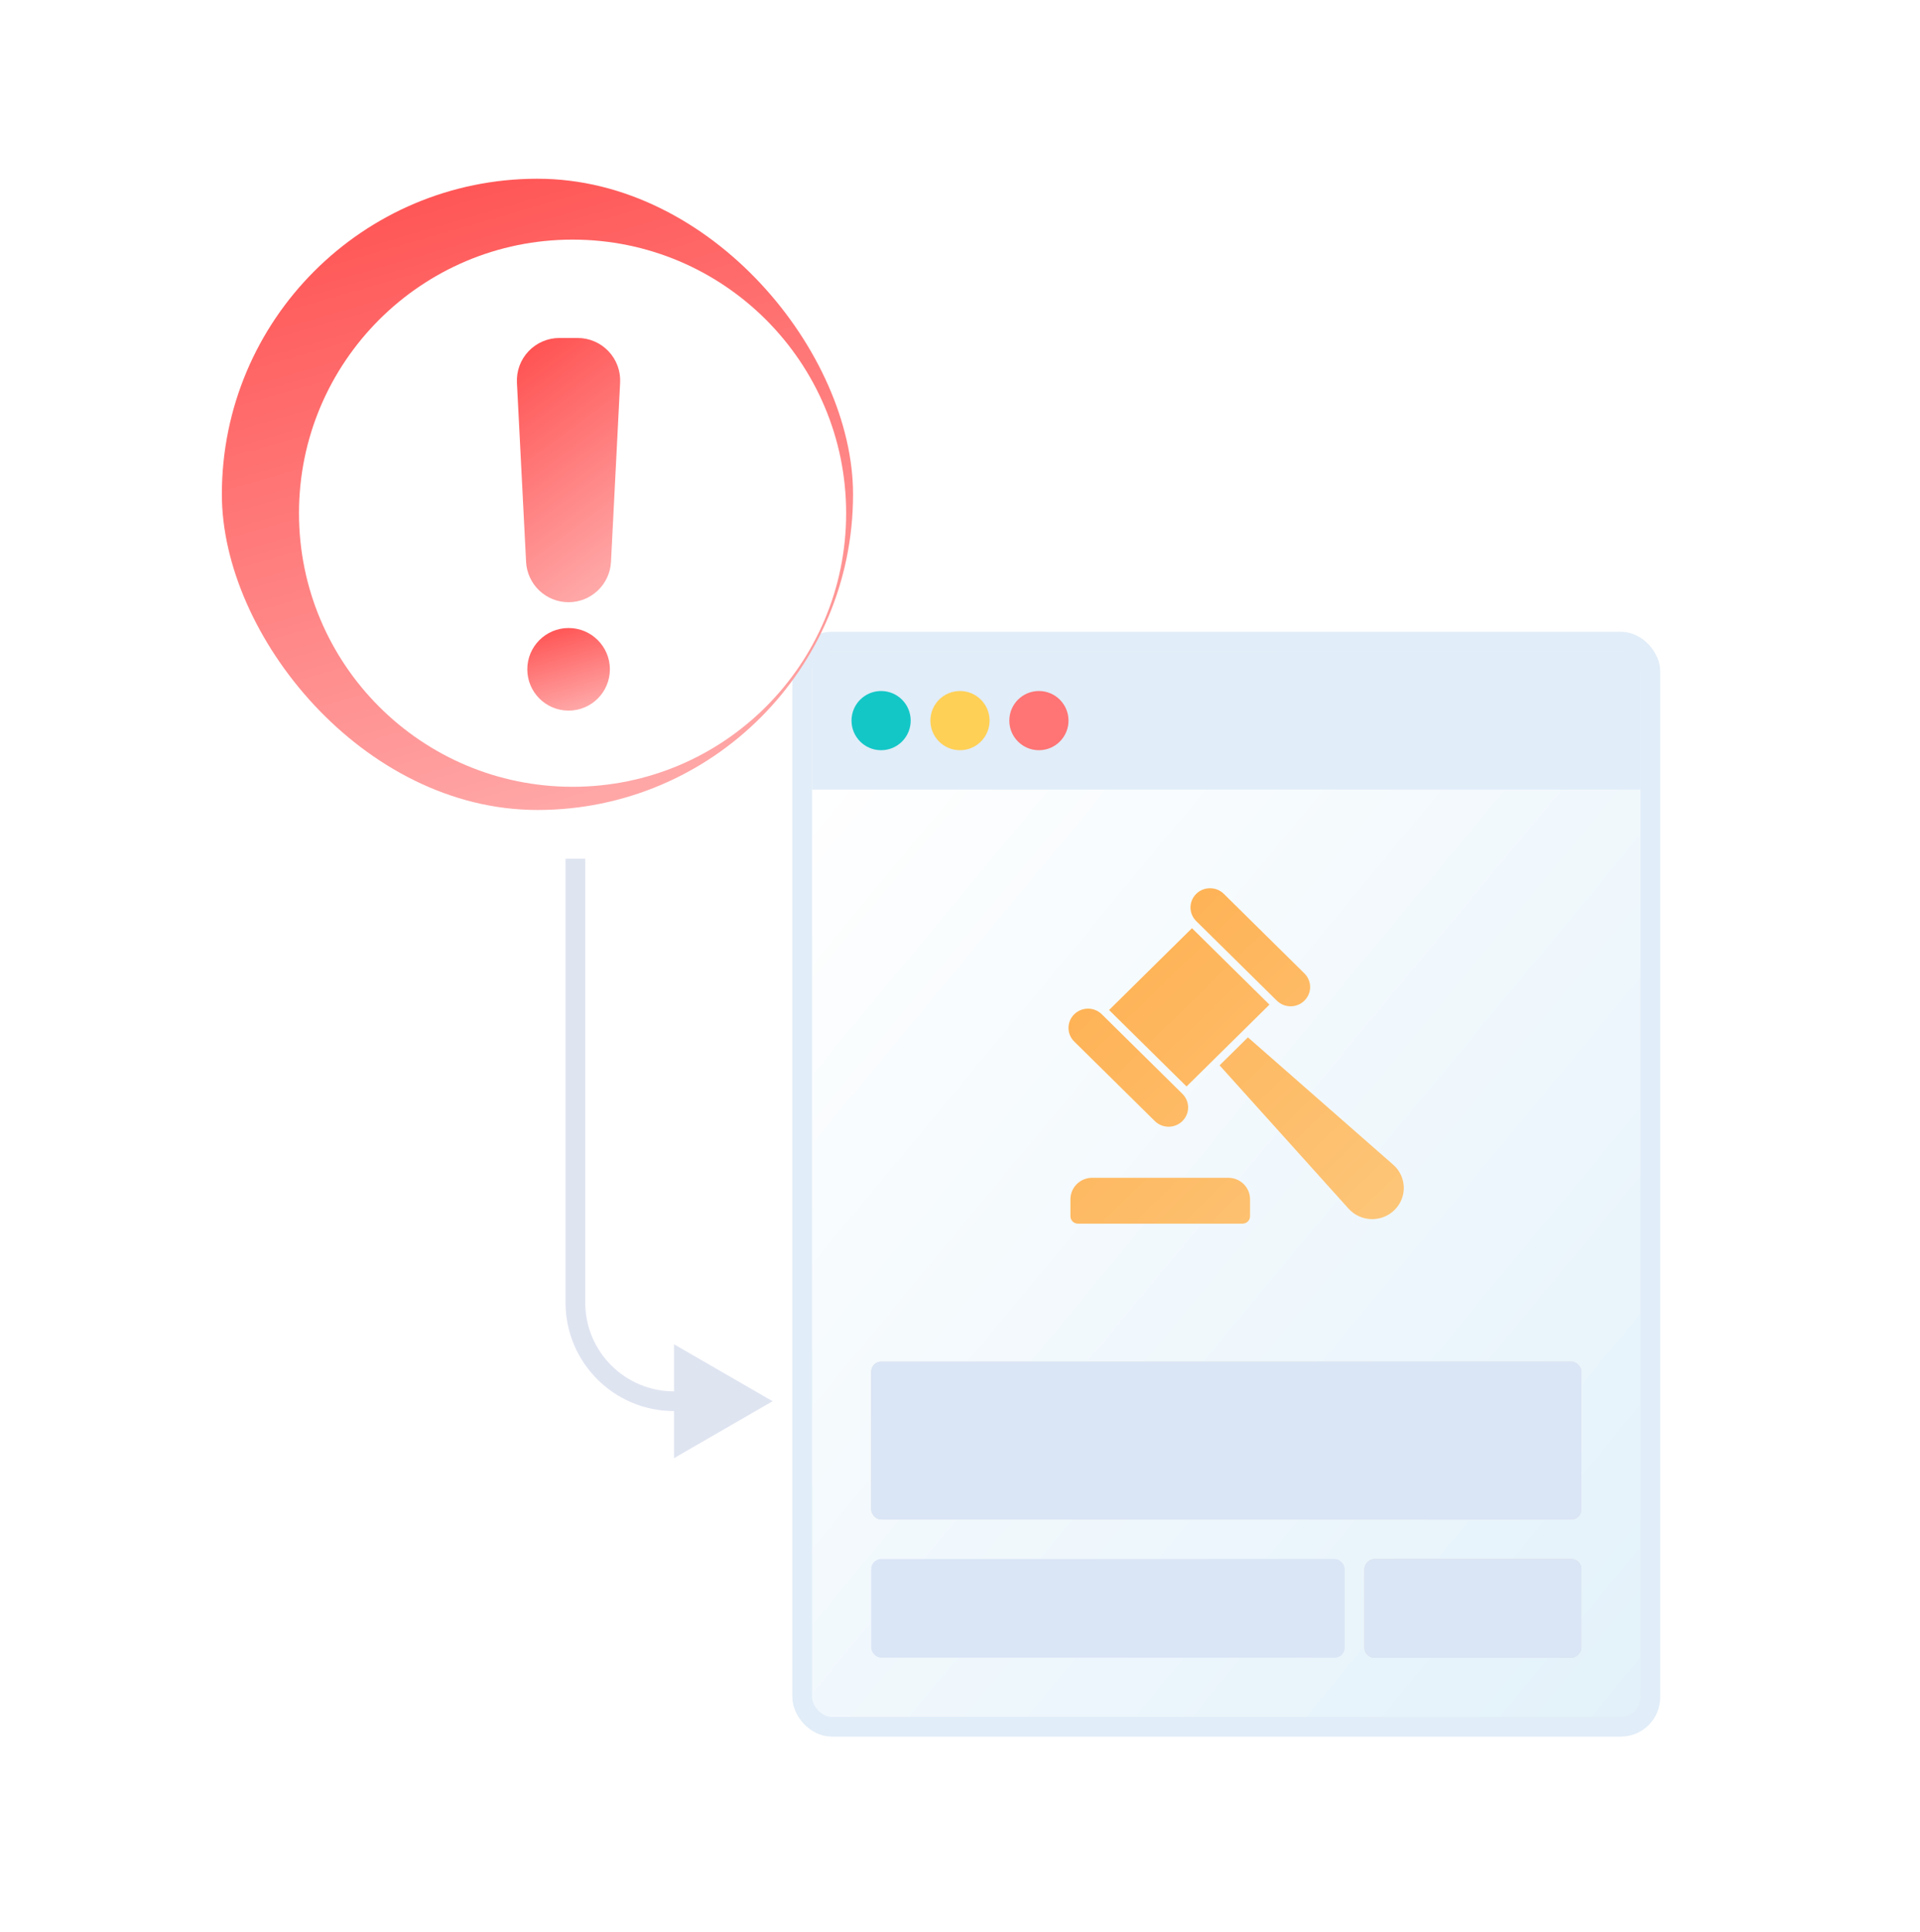 <svg width="170" height="171" viewBox="0 0 170 171" fill="none" xmlns="http://www.w3.org/2000/svg">
<rect x="71.029" y="56.799" width="75.098" height="96.052" rx="2.62" fill="url(#paint0_linear_10764_60833)" stroke="#E1EDF8" stroke-width="1.746"/>
<rect x="71.902" y="57.668" width="73.352" height="12.225" fill="#E1EDF8"/>
<ellipse cx="78.014" cy="63.788" rx="2.62" ry="2.62" fill="#13C7C7"/>
<ellipse cx="84.999" cy="63.788" rx="2.62" ry="2.62" fill="#FFD056"/>
<ellipse cx="91.987" cy="63.788" rx="2.62" ry="2.62" fill="#FF7474"/>
<rect x="77.141" y="120.535" width="62.873" height="13.971" rx="0.873" fill="#D9D9D9"/>
<rect x="77.141" y="120.535" width="62.873" height="13.971" rx="0.873" fill="#DAE5F6"/>
<rect x="77.141" y="138.004" width="41.915" height="8.732" rx="0.873" fill="#DAE5F6"/>
<rect width="19.211" height="8.732" rx="0.873" transform="matrix(-1 0 0 1 140.016 138.004)" fill="#D9D9D9"/>
<rect width="19.211" height="8.732" rx="0.873" transform="matrix(-1 0 0 1 140.016 138.004)" fill="#DAE5F6"/>
<path d="M108.753 104.256H96.707C95.644 104.256 94.777 105.105 94.777 106.16V107.664C94.777 108.023 95.076 108.318 95.44 108.318H110.02C110.391 108.318 110.683 108.023 110.683 107.664V106.16C110.683 105.105 109.817 104.256 108.753 104.256Z" fill="white"/>
<path d="M108.753 104.256H96.707C95.644 104.256 94.777 105.105 94.777 106.16V107.664C94.777 108.023 95.076 108.318 95.44 108.318H110.02C110.391 108.318 110.683 108.023 110.683 107.664V106.16C110.683 105.105 109.817 104.256 108.753 104.256Z" fill="url(#paint1_linear_10764_60833)"/>
<path d="M123.341 103.083L110.494 91.826L107.984 94.303L119.392 106.979C120.464 108.179 122.334 108.236 123.478 107.107C124.621 105.979 124.556 104.133 123.341 103.083Z" fill="white"/>
<path d="M123.341 103.083L110.494 91.826L107.984 94.303L119.392 106.979C120.464 108.179 122.334 108.236 123.478 107.107C124.621 105.979 124.556 104.133 123.341 103.083Z" fill="url(#paint2_linear_10764_60833)"/>
<path d="M98.199 89.407L105.54 82.163L112.399 88.931L105.058 96.175L98.199 89.407Z" fill="white"/>
<path d="M98.199 89.407L105.54 82.163L112.399 88.931L105.058 96.175L98.199 89.407Z" fill="url(#paint3_linear_10764_60833)"/>
<path d="M113.051 88.578C113.727 89.245 114.82 89.245 115.495 88.578C116.171 87.912 116.171 86.833 115.495 86.166L108.359 79.124C108.021 78.791 107.577 78.625 107.137 78.629C106.697 78.625 106.252 78.791 105.915 79.124C105.239 79.791 105.239 80.87 105.915 81.536L113.051 88.578Z" fill="white"/>
<path d="M113.051 88.578C113.727 89.245 114.82 89.245 115.495 88.578C116.171 87.912 116.171 86.833 115.495 86.166L108.359 79.124C108.021 78.791 107.577 78.625 107.137 78.629C106.697 78.625 106.252 78.791 105.915 79.124C105.239 79.791 105.239 80.87 105.915 81.536L113.051 88.578Z" fill="url(#paint4_linear_10764_60833)"/>
<path d="M102.249 99.237C102.924 99.904 104.017 99.904 104.693 99.237C105.368 98.571 105.368 97.492 104.693 96.826L97.556 89.784C97.218 89.451 96.774 89.284 96.338 89.284C95.894 89.284 95.45 89.451 95.112 89.784C94.437 90.45 94.437 91.529 95.112 92.196L102.249 99.237Z" fill="white"/>
<path d="M102.249 99.237C102.924 99.904 104.017 99.904 104.693 99.237C105.368 98.571 105.368 97.492 104.693 96.826L97.556 89.784C97.218 89.451 96.774 89.284 96.338 89.284C95.894 89.284 95.45 89.451 95.112 89.784C94.437 90.45 94.437 91.529 95.112 92.196L102.249 99.237Z" fill="url(#paint5_linear_10764_60833)"/>
<g filter="url(#filter0_d_10764_60833)">
<rect x="23" y="17.5" width="55.887" height="55.877" rx="27.938" fill="url(#paint6_linear_10764_60833)"/>
</g>
<ellipse cx="50.696" cy="45.429" rx="24.223" ry="24.218" fill="white"/>
<path d="M50.34 53.309C49.374 53.309 48.447 52.938 47.747 52.273C47.048 51.608 46.63 50.7 46.581 49.737L45.77 33.874C45.745 33.364 45.822 32.854 46 32.375C46.177 31.897 46.45 31.459 46.801 31.089C47.153 30.719 47.577 30.424 48.046 30.223C48.515 30.022 49.02 29.918 49.531 29.918H51.148C51.659 29.918 52.164 30.022 52.633 30.224C53.102 30.425 53.525 30.72 53.876 31.09C54.228 31.46 54.501 31.897 54.678 32.376C54.855 32.854 54.933 33.364 54.907 33.874L54.098 49.739C54.048 50.702 53.63 51.609 52.931 52.274C52.232 52.938 51.304 53.308 50.34 53.309Z" fill="white"/>
<path d="M50.34 53.309C49.374 53.309 48.447 52.938 47.747 52.273C47.048 51.608 46.63 50.7 46.581 49.737L45.77 33.874C45.745 33.364 45.822 32.854 46 32.375C46.177 31.897 46.45 31.459 46.801 31.089C47.153 30.719 47.577 30.424 48.046 30.223C48.515 30.022 49.02 29.918 49.531 29.918H51.148C51.659 29.918 52.164 30.022 52.633 30.224C53.102 30.425 53.525 30.72 53.876 31.09C54.228 31.46 54.501 31.897 54.678 32.376C54.855 32.854 54.933 33.364 54.907 33.874L54.098 49.739C54.048 50.702 53.63 51.609 52.931 52.274C52.232 52.938 51.304 53.308 50.34 53.309Z" fill="url(#paint7_linear_10764_60833)"/>
<path d="M54 59.249C54 57.23 52.363 55.594 50.343 55.594C48.324 55.594 46.688 57.23 46.688 59.249C46.688 61.268 48.324 62.904 50.343 62.904C52.363 62.904 54 61.268 54 59.249Z" fill="white"/>
<path d="M54 59.249C54 57.23 52.363 55.594 50.343 55.594C48.324 55.594 46.688 57.23 46.688 59.249C46.688 61.268 48.324 62.904 50.343 62.904C52.363 62.904 54 61.268 54 59.249Z" fill="url(#paint8_linear_10764_60833)"/>
<path d="M68.41 124.035L59.678 129.077L59.678 118.994L68.41 124.035ZM50.072 76.882L50.072 76.009L51.819 76.009L51.819 76.882L50.072 76.882ZM60.551 124.908L59.678 124.908L59.678 123.162L60.551 123.162L60.551 124.908ZM50.072 115.303L50.072 76.882L51.819 76.882L51.819 115.303L50.072 115.303ZM59.678 124.908C54.373 124.908 50.072 120.608 50.072 115.303L51.819 115.303C51.819 119.643 55.337 123.162 59.678 123.162L59.678 124.908Z" fill="#DFE4F1"/>
<defs>
<filter id="filter0_d_10764_60833" x="14.609" y="10.787" width="65.955" height="65.944" filterUnits="userSpaceOnUse" color-interpolation-filters="sRGB">
<feFlood flood-opacity="0" result="BackgroundImageFix"/>
<feColorMatrix in="SourceAlpha" type="matrix" values="0 0 0 0 0 0 0 0 0 0 0 0 0 0 0 0 0 0 127 0" result="hardAlpha"/>
<feOffset dx="-3.356" dy="-1.678"/>
<feGaussianBlur stdDeviation="2.517"/>
<feComposite in2="hardAlpha" operator="out"/>
<feColorMatrix type="matrix" values="0 0 0 0 0 0 0 0 0 0.175 0 0 0 0 0.438 0 0 0 0.07 0"/>
<feBlend mode="normal" in2="BackgroundImageFix" result="effect1_dropShadow_10764_60833"/>
<feBlend mode="normal" in="SourceGraphic" in2="effect1_dropShadow_10764_60833" result="shape"/>
</filter>
<linearGradient id="paint0_linear_10764_60833" x1="70.156" y1="69.897" x2="156.864" y2="141.838" gradientUnits="userSpaceOnUse">
<stop stop-color="white"/>
<stop offset="1" stop-color="#E2F1FA"/>
</linearGradient>
<linearGradient id="paint1_linear_10764_60833" x1="89.914" y1="79.139" x2="125.195" y2="115.438" gradientUnits="userSpaceOnUse">
<stop stop-color="#FFAC4B"/>
<stop offset="1" stop-color="#FCCA80"/>
</linearGradient>
<linearGradient id="paint2_linear_10764_60833" x1="89.914" y1="79.139" x2="125.195" y2="115.438" gradientUnits="userSpaceOnUse">
<stop stop-color="#FFAC4B"/>
<stop offset="1" stop-color="#FCCA80"/>
</linearGradient>
<linearGradient id="paint3_linear_10764_60833" x1="89.914" y1="79.139" x2="125.195" y2="115.438" gradientUnits="userSpaceOnUse">
<stop stop-color="#FFAC4B"/>
<stop offset="1" stop-color="#FCCA80"/>
</linearGradient>
<linearGradient id="paint4_linear_10764_60833" x1="89.914" y1="79.139" x2="125.195" y2="115.438" gradientUnits="userSpaceOnUse">
<stop stop-color="#FFAC4B"/>
<stop offset="1" stop-color="#FCCA80"/>
</linearGradient>
<linearGradient id="paint5_linear_10764_60833" x1="89.914" y1="79.139" x2="125.195" y2="115.438" gradientUnits="userSpaceOnUse">
<stop stop-color="#FFAC4B"/>
<stop offset="1" stop-color="#FCCA80"/>
</linearGradient>
<linearGradient id="paint6_linear_10764_60833" x1="48.319" y1="8.821" x2="68.76" y2="79.728" gradientUnits="userSpaceOnUse">
<stop stop-color="#FF4B4B"/>
<stop offset="1" stop-color="#FFB6B6"/>
</linearGradient>
<linearGradient id="paint7_linear_10764_60833" x1="49.909" y1="26.285" x2="65.266" y2="47.11" gradientUnits="userSpaceOnUse">
<stop stop-color="#FF4B4B"/>
<stop offset="1" stop-color="#FFB6B6"/>
</linearGradient>
<linearGradient id="paint8_linear_10764_60833" x1="50" y1="54.458" x2="52.675" y2="63.735" gradientUnits="userSpaceOnUse">
<stop stop-color="#FF4B4B"/>
<stop offset="1" stop-color="#FFB6B6"/>
</linearGradient>
</defs>
</svg>
